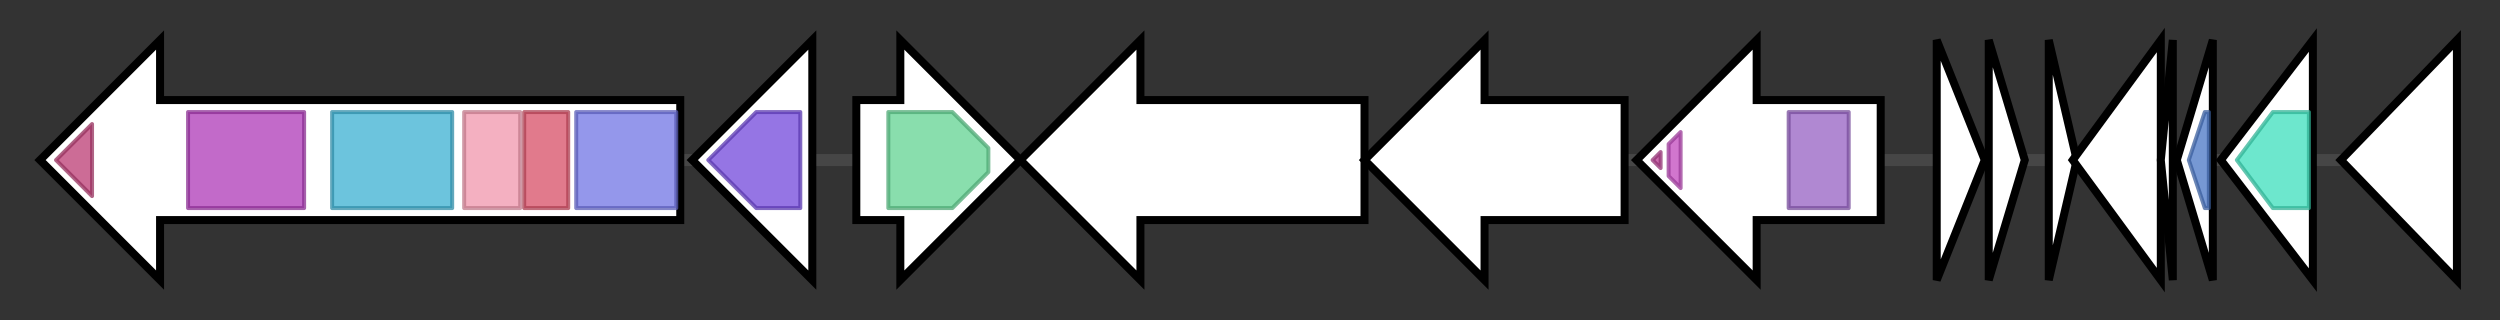 <svg version="1.1" baseProfile="full" xmlns="http://www.w3.org/2000/svg" width="624.767" height="80">
	<rect width="100%" height="100%" fill="#333333" stroke="none"/>
	<g>
		<line x1="10" y1="40.0" x2="614.767" y2="40.0" style="stroke:rgb(70,70,70); stroke-width:3 "/>
		<g>
			<title> (ctg3590_1)</title>
			<polygon class=" (ctg3590_1)" points="170,25 40,25 40,10 10,40 40,70 40,55 170,55" fill="rgb(255,255,255)" fill-opacity="1.0" stroke="rgb(0,0,0)" stroke-width="2"  />
			<g>
				<title>Methyltransf_12 (PF08242)
"Methyltransferase domain"</title>
				<polygon class="PF08242" points="14,40 23,31 23,49 14,40" stroke-linejoin="round" width="9" height="24" fill="rgb(187,59,115)" stroke="rgb(149,47,92)" stroke-width="1" opacity="0.75" />
			</g>
			<g>
				<title>PS-DH (PF14765)
"Polyketide synthase dehydratase"</title>
				<rect class="PF14765" x="47" y="28" stroke-linejoin="round" width="29" height="24" fill="rgb(173,56,182)" stroke="rgb(138,44,145)" stroke-width="1" opacity="0.75" />
			</g>
			<g>
				<title>Acyl_transf_1 (PF00698)
"Acyl transferase domain"</title>
				<rect class="PF00698" x="83" y="28" stroke-linejoin="round" width="30" height="24" fill="rgb(59,176,209)" stroke="rgb(47,140,167)" stroke-width="1" opacity="0.75" />
			</g>
			<g>
				<title>KAsynt_C_assoc (PF16197)
"Ketoacyl-synthetase C-terminal extension"</title>
				<rect class="PF16197" x="116" y="28" stroke-linejoin="round" width="14" height="24" fill="rgb(240,150,172)" stroke="rgb(192,120,137)" stroke-width="1" opacity="0.75" />
			</g>
			<g>
				<title>Ketoacyl-synt_C (PF02801)
"Beta-ketoacyl synthase, C-terminal domain"</title>
				<rect class="PF02801" x="131" y="28" stroke-linejoin="round" width="11" height="24" fill="rgb(215,78,102)" stroke="rgb(172,62,81)" stroke-width="1" opacity="0.75" />
			</g>
			<g>
				<title>ketoacyl-synt (PF00109)
"Beta-ketoacyl synthase, N-terminal domain"</title>
				<rect class="PF00109" x="144" y="28" stroke-linejoin="round" width="25" height="24" fill="rgb(112,116,228)" stroke="rgb(89,92,182)" stroke-width="1" opacity="0.75" />
			</g>
		</g>
		<g>
			<title> (ctg3590_2)</title>
			<polygon class=" (ctg3590_2)" points="203,25 203,25 203,10 173,40 203,70 203,55 203,55" fill="rgb(255,255,255)" fill-opacity="1.0" stroke="rgb(0,0,0)" stroke-width="2"  />
			<g>
				<title>Abhydrolase_6 (PF12697)
"Alpha/beta hydrolase family"</title>
				<polygon class="PF12697" points="177,40 189,28 200,28 200,52 189,52" stroke-linejoin="round" width="26" height="24" fill="rgb(113,71,219)" stroke="rgb(90,56,175)" stroke-width="1" opacity="0.75" />
			</g>
		</g>
		<g>
			<title> (ctg3590_3)</title>
			<polygon class=" (ctg3590_3)" points="214,25 225,25 225,10 255,40 225,70 225,55 214,55" fill="rgb(255,255,255)" fill-opacity="1.0" stroke="rgb(0,0,0)" stroke-width="2"  />
			<g>
				<title>PQQ_2 (PF13360)
"PQQ-like domain"</title>
				<polygon class="PF13360" points="222,28 238,28 247,37 247,43 238,52 222,52" stroke-linejoin="round" width="25" height="24" fill="rgb(98,210,146)" stroke="rgb(78,168,116)" stroke-width="1" opacity="0.75" />
			</g>
		</g>
		<g>
			<title> (ctg3590_4)</title>
			<polygon class=" (ctg3590_4)" points="341,25 285,25 285,10 255,40 285,70 285,55 341,55" fill="rgb(255,255,255)" fill-opacity="1.0" stroke="rgb(0,0,0)" stroke-width="2"  />
		</g>
		<g>
			<title> (ctg3590_5)</title>
			<polygon class=" (ctg3590_5)" points="406,25 371,25 371,10 341,40 371,70 371,55 406,55" fill="rgb(255,255,255)" fill-opacity="1.0" stroke="rgb(0,0,0)" stroke-width="2"  />
		</g>
		<g>
			<title> (ctg3590_6)</title>
			<polygon class=" (ctg3590_6)" points="470,25 439,25 439,10 409,40 439,70 439,55 470,55" fill="rgb(255,255,255)" fill-opacity="1.0" stroke="rgb(0,0,0)" stroke-width="2"  />
			<g>
				<title>TPR_19 (PF14559)
"Tetratricopeptide repeat"</title>
				<polygon class="PF14559" points="413,40 415,38 415,42" stroke-linejoin="round" width="6" height="24" fill="rgb(182,60,145)" stroke="rgb(145,48,115)" stroke-width="1" opacity="0.75" />
			</g>
			<g>
				<title>TPR_1 (PF00515)
"Tetratricopeptide repeat"</title>
				<polygon class="PF00515" points="417,36 420,33 420,47 417,44" stroke-linejoin="round" width="3" height="24" fill="rgb(193,73,189)" stroke="rgb(154,58,151)" stroke-width="1" opacity="0.75" />
			</g>
			<g>
				<title>PMT_2 (PF13231)
"Dolichyl-phosphate-mannose-protein mannosyltransferase"</title>
				<rect class="PF13231" x="447" y="28" stroke-linejoin="round" width="15" height="24" fill="rgb(149,96,194)" stroke="rgb(119,76,155)" stroke-width="1" opacity="0.75" />
			</g>
		</g>
		<g>
			<title> (ctg3590_7)</title>
			<polygon class=" (ctg3590_7)" points="484,10 496,40 484,70" fill="rgb(255,255,255)" fill-opacity="1.0" stroke="rgb(0,0,0)" stroke-width="2"  />
		</g>
		<g>
			<title> (ctg3590_8)</title>
			<polygon class=" (ctg3590_8)" points="497,10 506,40 497,70" fill="rgb(255,255,255)" fill-opacity="1.0" stroke="rgb(0,0,0)" stroke-width="2"  />
		</g>
		<g>
			<title> (ctg3590_9)</title>
			<polygon class=" (ctg3590_9)" points="512,10 519,40 512,70" fill="rgb(255,255,255)" fill-opacity="1.0" stroke="rgb(0,0,0)" stroke-width="2"  />
		</g>
		<g>
			<title> (ctg3590_10)</title>
			<polygon class=" (ctg3590_10)" points="518,40 540,10 540,70" fill="rgb(255,255,255)" fill-opacity="1.0" stroke="rgb(0,0,0)" stroke-width="2"  />
		</g>
		<g>
			<title> (ctg3590_11)</title>
			<polygon class=" (ctg3590_11)" points="540,40 543,10 543,70" fill="rgb(255,255,255)" fill-opacity="1.0" stroke="rgb(0,0,0)" stroke-width="2"  />
		</g>
		<g>
			<title> (ctg3590_12)</title>
			<polygon class=" (ctg3590_12)" points="544,40 553,10 553,70" fill="rgb(255,255,255)" fill-opacity="1.0" stroke="rgb(0,0,0)" stroke-width="2"  />
			<g>
				<title>ThiS (PF02597)
"ThiS family"</title>
				<polygon class="PF02597" points="547,40 551,28 552,28 552,52 551,52" stroke-linejoin="round" width="8" height="24" fill="rgb(73,117,196)" stroke="rgb(58,93,156)" stroke-width="1" opacity="0.75" />
			</g>
		</g>
		<g>
			<title> (ctg3590_13)</title>
			<polygon class=" (ctg3590_13)" points="555,40 578,10 578,70" fill="rgb(255,255,255)" fill-opacity="1.0" stroke="rgb(0,0,0)" stroke-width="2"  />
			<g>
				<title>HAD_2 (PF13419)
"Haloacid dehalogenase-like hydrolase"</title>
				<polygon class="PF13419" points="559,40 568,28 577,28 577,52 568,52" stroke-linejoin="round" width="19" height="24" fill="rgb(60,223,188)" stroke="rgb(48,178,150)" stroke-width="1" opacity="0.75" />
			</g>
		</g>
		<g>
			<title> (ctg3590_14)</title>
			<polygon class=" (ctg3590_14)" points="585,40 614,10 614,70" fill="rgb(255,255,255)" fill-opacity="1.0" stroke="rgb(0,0,0)" stroke-width="2"  />
		</g>
	</g>
</svg>
